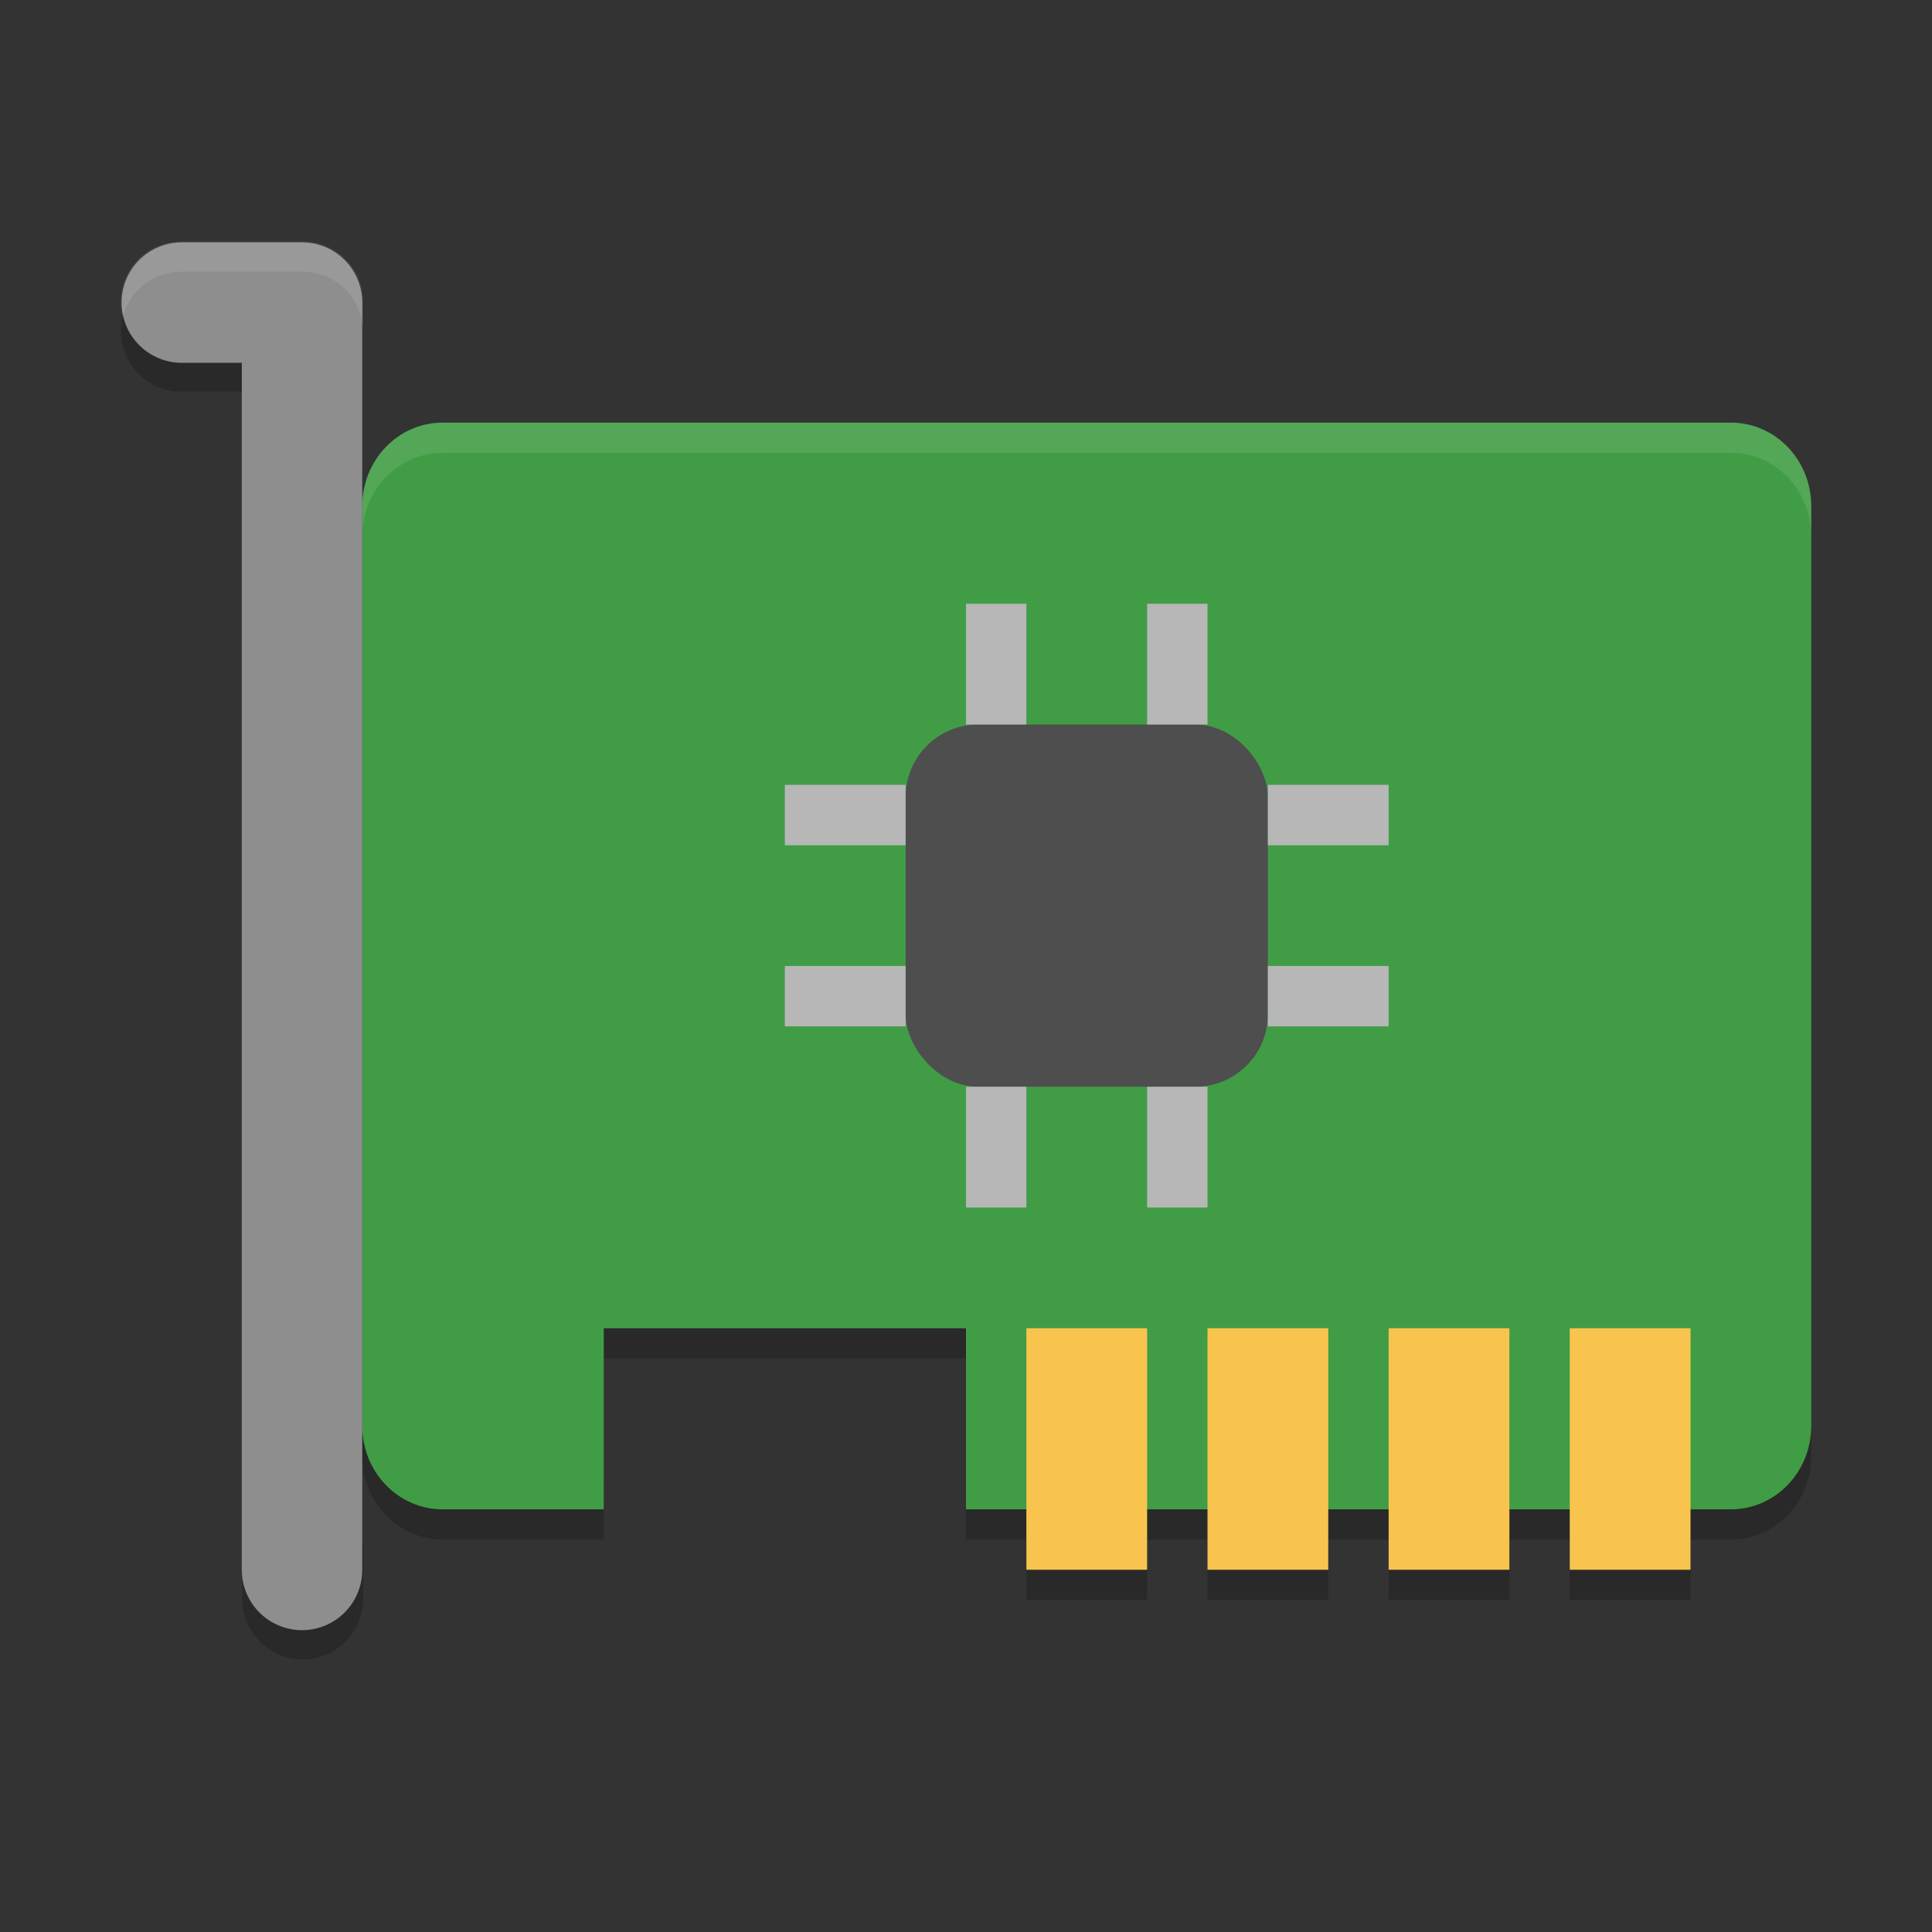 <svg xmlns="http://www.w3.org/2000/svg" width="64" height="64" version="1">
 <rect width="100%" height="100%" fill="#333333" stroke="none"/>
 <path style="opacity:0.2" d="m 20,43 0,2 12,0 0,-2 -12,0 z M 12,46.23 l 0,2 c 0,1.534 1.191,2.77 2.668,2.77 l 5.332,0 0,-2 -5.332,0 C 13.191,49 12,47.764 12,46.23 Z m 48,0 c 0,1.534 -1.19,2.77 -2.668,2.77 l -25.332,0 0,2 25.332,0 c 1.478,0 2.668,-1.236 2.668,-2.77 l 0,-2 z"/>
 <path style="opacity:0.2;fill-rule:evenodd" d="m 4.278,9.96 a 2,2 0 0 0 1.75,3.012 l 2,0 0,-2.027 -2,0 A 2,2 0 0 1 4.278,9.96 Z m 3.75,40.984 0,2.028 a 2,2 0 1 0 4,0 l 0,-2.028 a 2,2 0 1 1 -4,0 z"/>
 <path style="fill:#419d45" d="M 14.667,14 C 13.189,14 12,15.235 12,16.769 l 0,30.46 c 0,1.534 1.189,2.77 2.667,2.77 l 5.333,0 0,-6 12,0 0,6 25.334,0 c 1.476,0 2.666,-1.236 2.666,-2.77 l 0,-30.46 c 0,-1.535 -1.19,-2.77 -2.666,-2.77 z"/>
 <rect style="fill:#4e4e4e" width="12" height="12" x="30" y="24" rx="2.4" ry="2.4"/>
 <path style="fill:none;stroke:#8e8e8e;stroke-width:3.99;stroke-linecap:round;stroke-linejoin:round" d="m 6.023,10.024 3.982,0 0,41.982"/>
 <g transform="matrix(2,0,0,2,2.023e-4,1)">
  <path style="opacity:0.2" d="m 17,25 0,1 2,0 0,-1 -2,0 z m 3,0 0,1 2,0 0,-1 -2,0 z m 3,0 0,1 2,0 0,-1 -2,0 z m 3,0 0,1 2,0 0,-1 -2,0 z"/>
 </g>
 <g style="fill:#f8c44e" transform="matrix(2,0,0,2,2.023e-4,2.4791049e-4)">
  <rect width="2" height="4" x="17" y="22"/>
  <rect width="2" height="4" x="20" y="22"/>
  <rect width="2" height="4" x="23" y="22"/>
  <rect width="2" height="4" x="26" y="22"/>
 </g>
 <g style="fill:#b7b7b7" transform="matrix(2,0,0,2,1.548e-4,2.4791049e-4)">
  <g transform="translate(0,-1)">
   <rect width="1" height="2" x="16" y="11"/>
   <rect width="1" height="2" x="19" y="11"/>
  </g>
  <g transform="translate(0,7)">
   <rect width="1" height="2" x="16" y="11"/>
   <rect width="1" height="2" x="19" y="11"/>
  </g>
 </g>
 <g style="fill:#b7b7b7" transform="matrix(0,2,-2,0,66,-6)">
  <g transform="translate(0,-1)">
   <rect width="1" height="2" x="16" y="11"/>
   <rect width="1" height="2" x="19" y="11"/>
  </g>
  <g transform="translate(0,7)">
   <rect width="1" height="2" x="16" y="11"/>
   <rect width="1" height="2" x="19" y="11"/>
  </g>
 </g>
 <path style="opacity:0.1;fill:#ffffff" d="M 14.668 14 C 13.191 14 12 15.235 12 16.77 L 12 17.77 C 12 16.235 13.191 15 14.668 15 L 57.332 15 C 58.81 15 60 16.235 60 17.77 L 60 16.77 C 60 15.235 58.81 14 57.332 14 L 14.668 14 z"/>
 <path style="opacity:0.1;fill:#ffffff;fill-rule:evenodd" d="M 6.029 8 A 2 2 0 0 0 4.068 10.498 A 2 2 0 0 1 6.029 9 L 10.029 9 A 2 2 0 0 1 12.029 11 L 12.029 10 A 2 2 0 0 0 10.029 8 L 6.029 8 z"/>
</svg>
